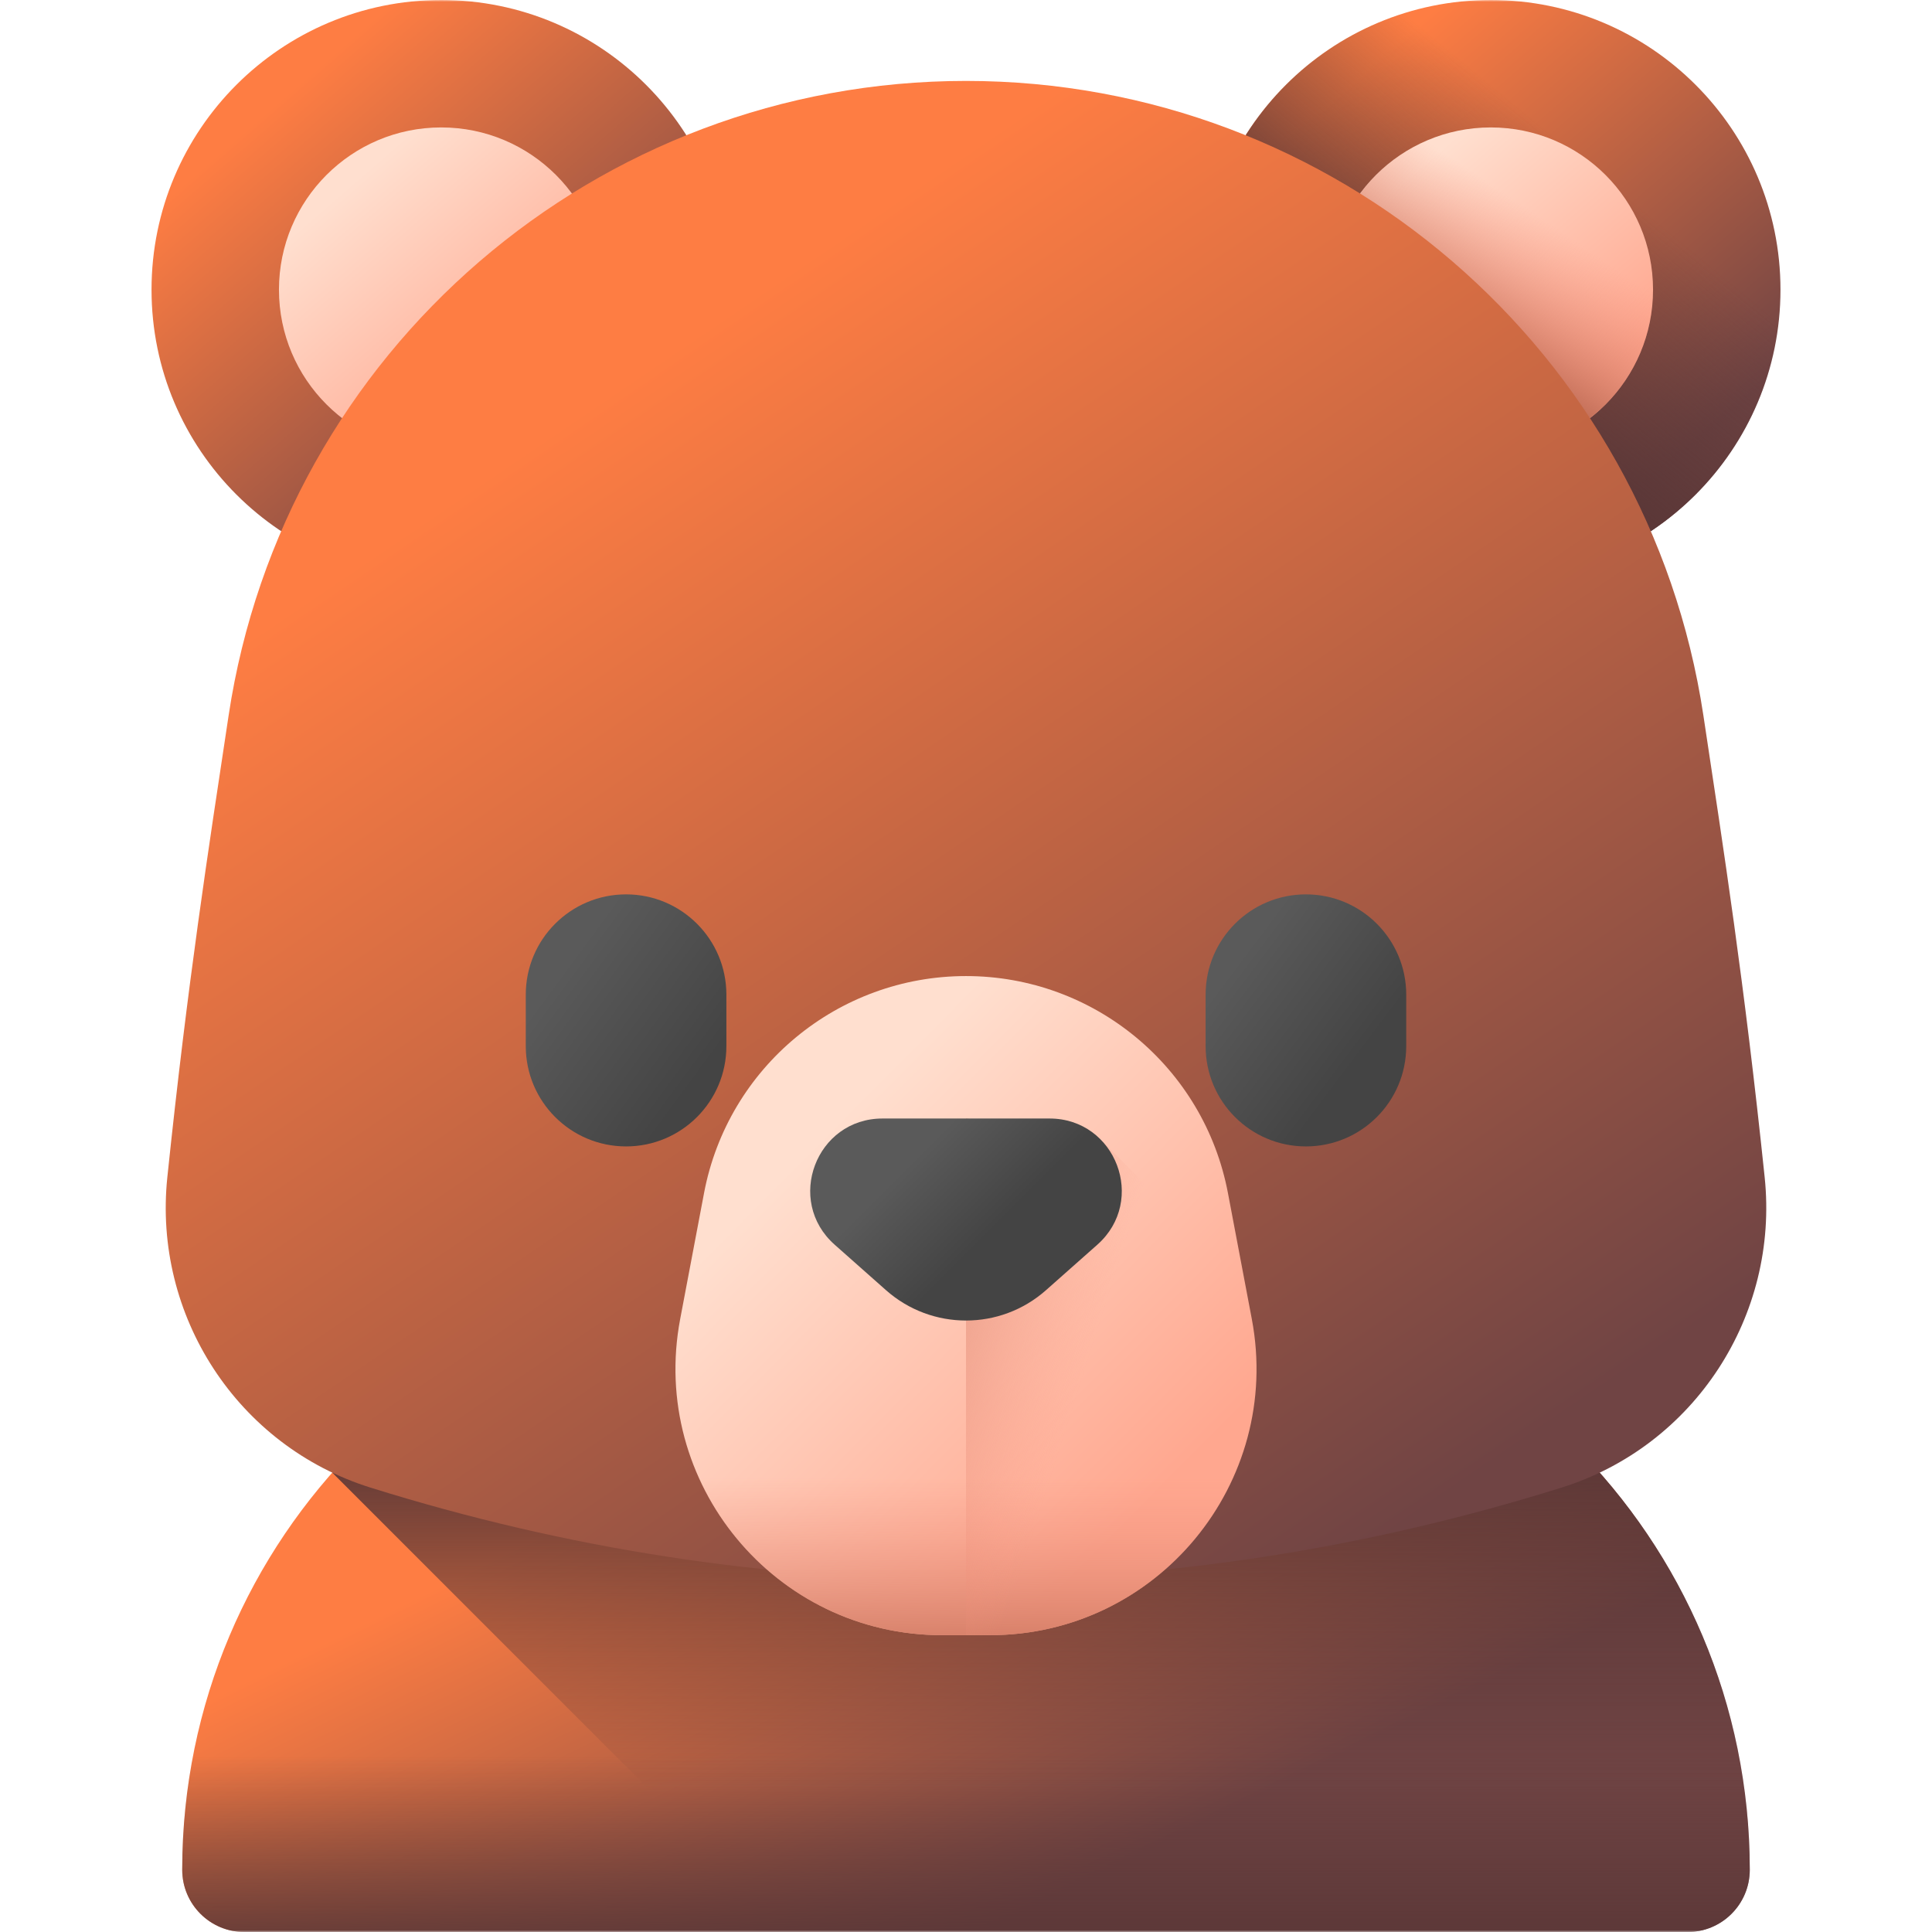 <svg width="512" height="512" viewBox="0 0 512 512" fill="none" xmlns="http://www.w3.org/2000/svg">
<g clip-path="url(#clip0_1_516)">
<mask id="mask0_1_516" style="mask-type:luminance" maskUnits="userSpaceOnUse" x="0" y="0" width="512" height="512">
<path d="M512 0H0V512H512V0Z" fill="white"/>
</mask>
<g mask="url(#mask0_1_516)">
<path d="M447.229 512H64.771C55.669 512 48.291 504.622 48.291 495.521C48.291 407.6 119.565 336.327 207.485 336.327H304.514C392.435 336.327 463.708 407.6 463.708 495.521C463.708 504.622 456.33 512 447.229 512Z" fill="url(#paint0_linear_1_516)"/>
<path d="M463.701 495.526C463.701 500.063 461.864 504.199 458.882 507.171C457.355 508.706 455.538 509.922 453.538 510.751C451.537 511.58 449.392 512.004 447.227 512H209.789L88.064 390.274C90.263 387.765 92.552 385.325 94.921 382.956C123.723 354.143 163.529 336.334 207.48 336.334H304.519C392.433 336.334 463.701 407.602 463.701 495.526Z" fill="url(#paint1_linear_1_516)"/>
<path d="M48.291 495.521C48.291 504.622 55.669 512 64.771 512H447.229C456.33 512 463.708 504.622 463.708 495.521C463.708 472.086 458.642 449.836 449.55 429.801H62.45C53.357 449.836 48.291 472.086 48.291 495.521Z" fill="url(#paint2_linear_1_516)"/>
<path d="M395.071 153.544C437.471 153.544 471.843 119.172 471.843 76.772C471.843 34.372 437.471 0 395.071 0C352.671 0 318.299 34.372 318.299 76.772C318.299 119.172 352.671 153.544 395.071 153.544Z" fill="url(#paint3_linear_1_516)"/>
<path d="M395.071 153.544C437.471 153.544 471.843 119.172 471.843 76.772C471.843 34.372 437.471 0 395.071 0C352.671 0 318.299 34.372 318.299 76.772C318.299 119.172 352.671 153.544 395.071 153.544Z" fill="url(#paint4_linear_1_516)"/>
<path d="M395.071 119.774C418.821 119.774 438.073 100.521 438.073 76.772C438.073 53.023 418.821 33.77 395.071 33.77C371.322 33.77 352.069 53.023 352.069 76.772C352.069 100.521 371.322 119.774 395.071 119.774Z" fill="url(#paint5_linear_1_516)"/>
<path d="M395.071 119.774C418.821 119.774 438.073 100.521 438.073 76.772C438.073 53.023 418.821 33.77 395.071 33.77C371.322 33.77 352.069 53.023 352.069 76.772C352.069 100.521 371.322 119.774 395.071 119.774Z" fill="url(#paint6_linear_1_516)"/>
<path d="M116.929 153.544C159.329 153.544 193.701 119.172 193.701 76.772C193.701 34.372 159.329 0 116.929 0C74.529 0 40.157 34.372 40.157 76.772C40.157 119.172 74.529 153.544 116.929 153.544Z" fill="url(#paint7_linear_1_516)"/>
<path d="M116.929 119.774C140.678 119.774 159.931 100.521 159.931 76.772C159.931 53.023 140.678 33.77 116.929 33.77C93.179 33.77 73.927 53.023 73.927 76.772C73.927 100.521 93.179 119.774 116.929 119.774Z" fill="url(#paint8_linear_1_516)"/>
<path d="M413.82 394.23C309.741 426.77 202.251 426.769 98.18 394.23C62.957 383.217 40.514 348.683 44.345 311.979C49.75 260.19 55.169 225.497 60.587 189.595C75.172 92.927 158.238 21.445 256 21.445C353.762 21.445 436.828 92.927 451.414 189.595C456.832 225.497 462.251 260.19 467.656 311.978C471.487 348.683 449.042 383.218 413.82 394.23Z" fill="url(#paint9_linear_1_516)"/>
<path d="M262.321 433.341H249.678C205.384 433.341 172.014 393.054 180.259 349.534L186.58 316.17C192.9 282.814 222.049 258.667 255.999 258.667C289.949 258.667 319.1 282.814 325.418 316.17L331.739 349.534C339.986 393.054 306.615 433.341 262.321 433.341Z" fill="url(#paint10_linear_1_516)"/>
<path d="M249.679 433.341H262.322C302.664 433.341 333.939 399.92 332.97 361.077H179.03C178.061 399.92 209.337 433.341 249.679 433.341Z" fill="url(#paint11_linear_1_516)"/>
<path d="M262.325 433.343H256V296.418L291.991 302.331L329.999 340.34L331.736 349.535C339.988 393.055 306.618 433.343 262.325 433.343Z" fill="url(#paint12_linear_1_516)"/>
<path d="M165.917 303.814C151.236 303.814 139.335 291.912 139.335 277.232V263.6C139.335 248.919 151.235 237.018 165.917 237.018C180.597 237.018 192.499 248.919 192.499 263.6V277.231C192.499 291.912 180.597 303.814 165.917 303.814Z" fill="url(#paint13_linear_1_516)"/>
<path d="M346.083 303.814C331.401 303.814 319.501 291.912 319.501 277.232V263.6C319.501 248.919 331.401 237.018 346.083 237.018C360.763 237.018 372.665 248.919 372.665 263.6V277.231C372.665 291.912 360.763 303.814 346.083 303.814Z" fill="url(#paint14_linear_1_516)"/>
<path d="M234.804 341.915L221.191 329.854C208.017 318.183 216.273 296.417 233.871 296.417H278.127C295.726 296.417 303.981 318.183 290.808 329.854L277.195 341.915C265.097 352.634 246.902 352.634 234.804 341.915Z" fill="url(#paint15_linear_1_516)"/>
</g>
</g>
<defs>
<linearGradient id="paint0_linear_1_516" x1="205.577" y1="376.45" x2="269.931" y2="507.169" gradientUnits="userSpaceOnUse">
<stop stop-color="#FE7D43"/>
<stop offset="1" stop-color="#704444"/>
</linearGradient>
<linearGradient id="paint1_linear_1_516" x1="275.883" y1="474.178" x2="275.883" y2="381.818" gradientUnits="userSpaceOnUse">
<stop stop-color="#593636" stop-opacity="0"/>
<stop offset="1" stop-color="#593636"/>
</linearGradient>
<linearGradient id="paint2_linear_1_516" x1="256" y1="465.328" x2="256" y2="521.86" gradientUnits="userSpaceOnUse">
<stop stop-color="#593636" stop-opacity="0"/>
<stop offset="1" stop-color="#593636"/>
</linearGradient>
<linearGradient id="paint3_linear_1_516" x1="351.844" y1="27.006" x2="438.426" y2="126.683" gradientUnits="userSpaceOnUse">
<stop stop-color="#FE7D43"/>
<stop offset="1" stop-color="#704444"/>
</linearGradient>
<linearGradient id="paint4_linear_1_516" x1="421.837" y1="44.329" x2="377.664" y2="97.871" gradientUnits="userSpaceOnUse">
<stop stop-color="#593636" stop-opacity="0"/>
<stop offset="1" stop-color="#593636"/>
</linearGradient>
<linearGradient id="paint5_linear_1_516" x1="370.859" y1="48.896" x2="419.355" y2="104.728" gradientUnits="userSpaceOnUse">
<stop stop-color="#FFDFCF"/>
<stop offset="1" stop-color="#FFA78F"/>
</linearGradient>
<linearGradient id="paint6_linear_1_516" x1="408.052" y1="57.459" x2="387.472" y2="88.078" gradientUnits="userSpaceOnUse">
<stop stop-color="#F89580" stop-opacity="0"/>
<stop offset="0.997" stop-color="#C5715A"/>
</linearGradient>
<linearGradient id="paint7_linear_1_516" x1="73.701" y1="27.006" x2="160.282" y2="126.683" gradientUnits="userSpaceOnUse">
<stop stop-color="#FE7D43"/>
<stop offset="1" stop-color="#704444"/>
</linearGradient>
<linearGradient id="paint8_linear_1_516" x1="92.715" y1="48.896" x2="141.212" y2="104.728" gradientUnits="userSpaceOnUse">
<stop stop-color="#FFDFCF"/>
<stop offset="1" stop-color="#FFA78F"/>
</linearGradient>
<linearGradient id="paint9_linear_1_516" x1="152.888" y1="109.923" x2="358.692" y2="413.108" gradientUnits="userSpaceOnUse">
<stop stop-color="#FE7D43"/>
<stop offset="1" stop-color="#704444"/>
</linearGradient>
<linearGradient id="paint10_linear_1_516" x1="212.689" y1="306.146" x2="305.05" y2="397.838" gradientUnits="userSpaceOnUse">
<stop stop-color="#FFDFCF"/>
<stop offset="1" stop-color="#FFA78F"/>
</linearGradient>
<linearGradient id="paint11_linear_1_516" x1="256" y1="391.529" x2="256" y2="443.943" gradientUnits="userSpaceOnUse">
<stop stop-color="#F89580" stop-opacity="0"/>
<stop offset="0.997" stop-color="#C5715A"/>
</linearGradient>
<linearGradient id="paint12_linear_1_516" x1="284.949" y1="371.313" x2="215.343" y2="349.226" gradientUnits="userSpaceOnUse">
<stop stop-color="#F89580" stop-opacity="0"/>
<stop offset="0.997" stop-color="#C5715A"/>
</linearGradient>
<linearGradient id="paint13_linear_1_516" x1="148.58" y1="257.653" x2="185.487" y2="284.822" gradientUnits="userSpaceOnUse">
<stop stop-color="#5A5A5A"/>
<stop offset="1" stop-color="#444444"/>
</linearGradient>
<linearGradient id="paint14_linear_1_516" x1="326.946" y1="256.063" x2="359.752" y2="280.667" gradientUnits="userSpaceOnUse">
<stop stop-color="#5A5A5A"/>
<stop offset="1" stop-color="#444444"/>
</linearGradient>
<linearGradient id="paint15_linear_1_516" x1="244.892" y1="304.402" x2="264.776" y2="324.286" gradientUnits="userSpaceOnUse">
<stop stop-color="#5A5A5A"/>
<stop offset="1" stop-color="#444444"/>
</linearGradient>
<clipPath id="clip0_1_516">
<rect width="512" height="512" fill="white"/>
</clipPath>
</defs>
</svg>
